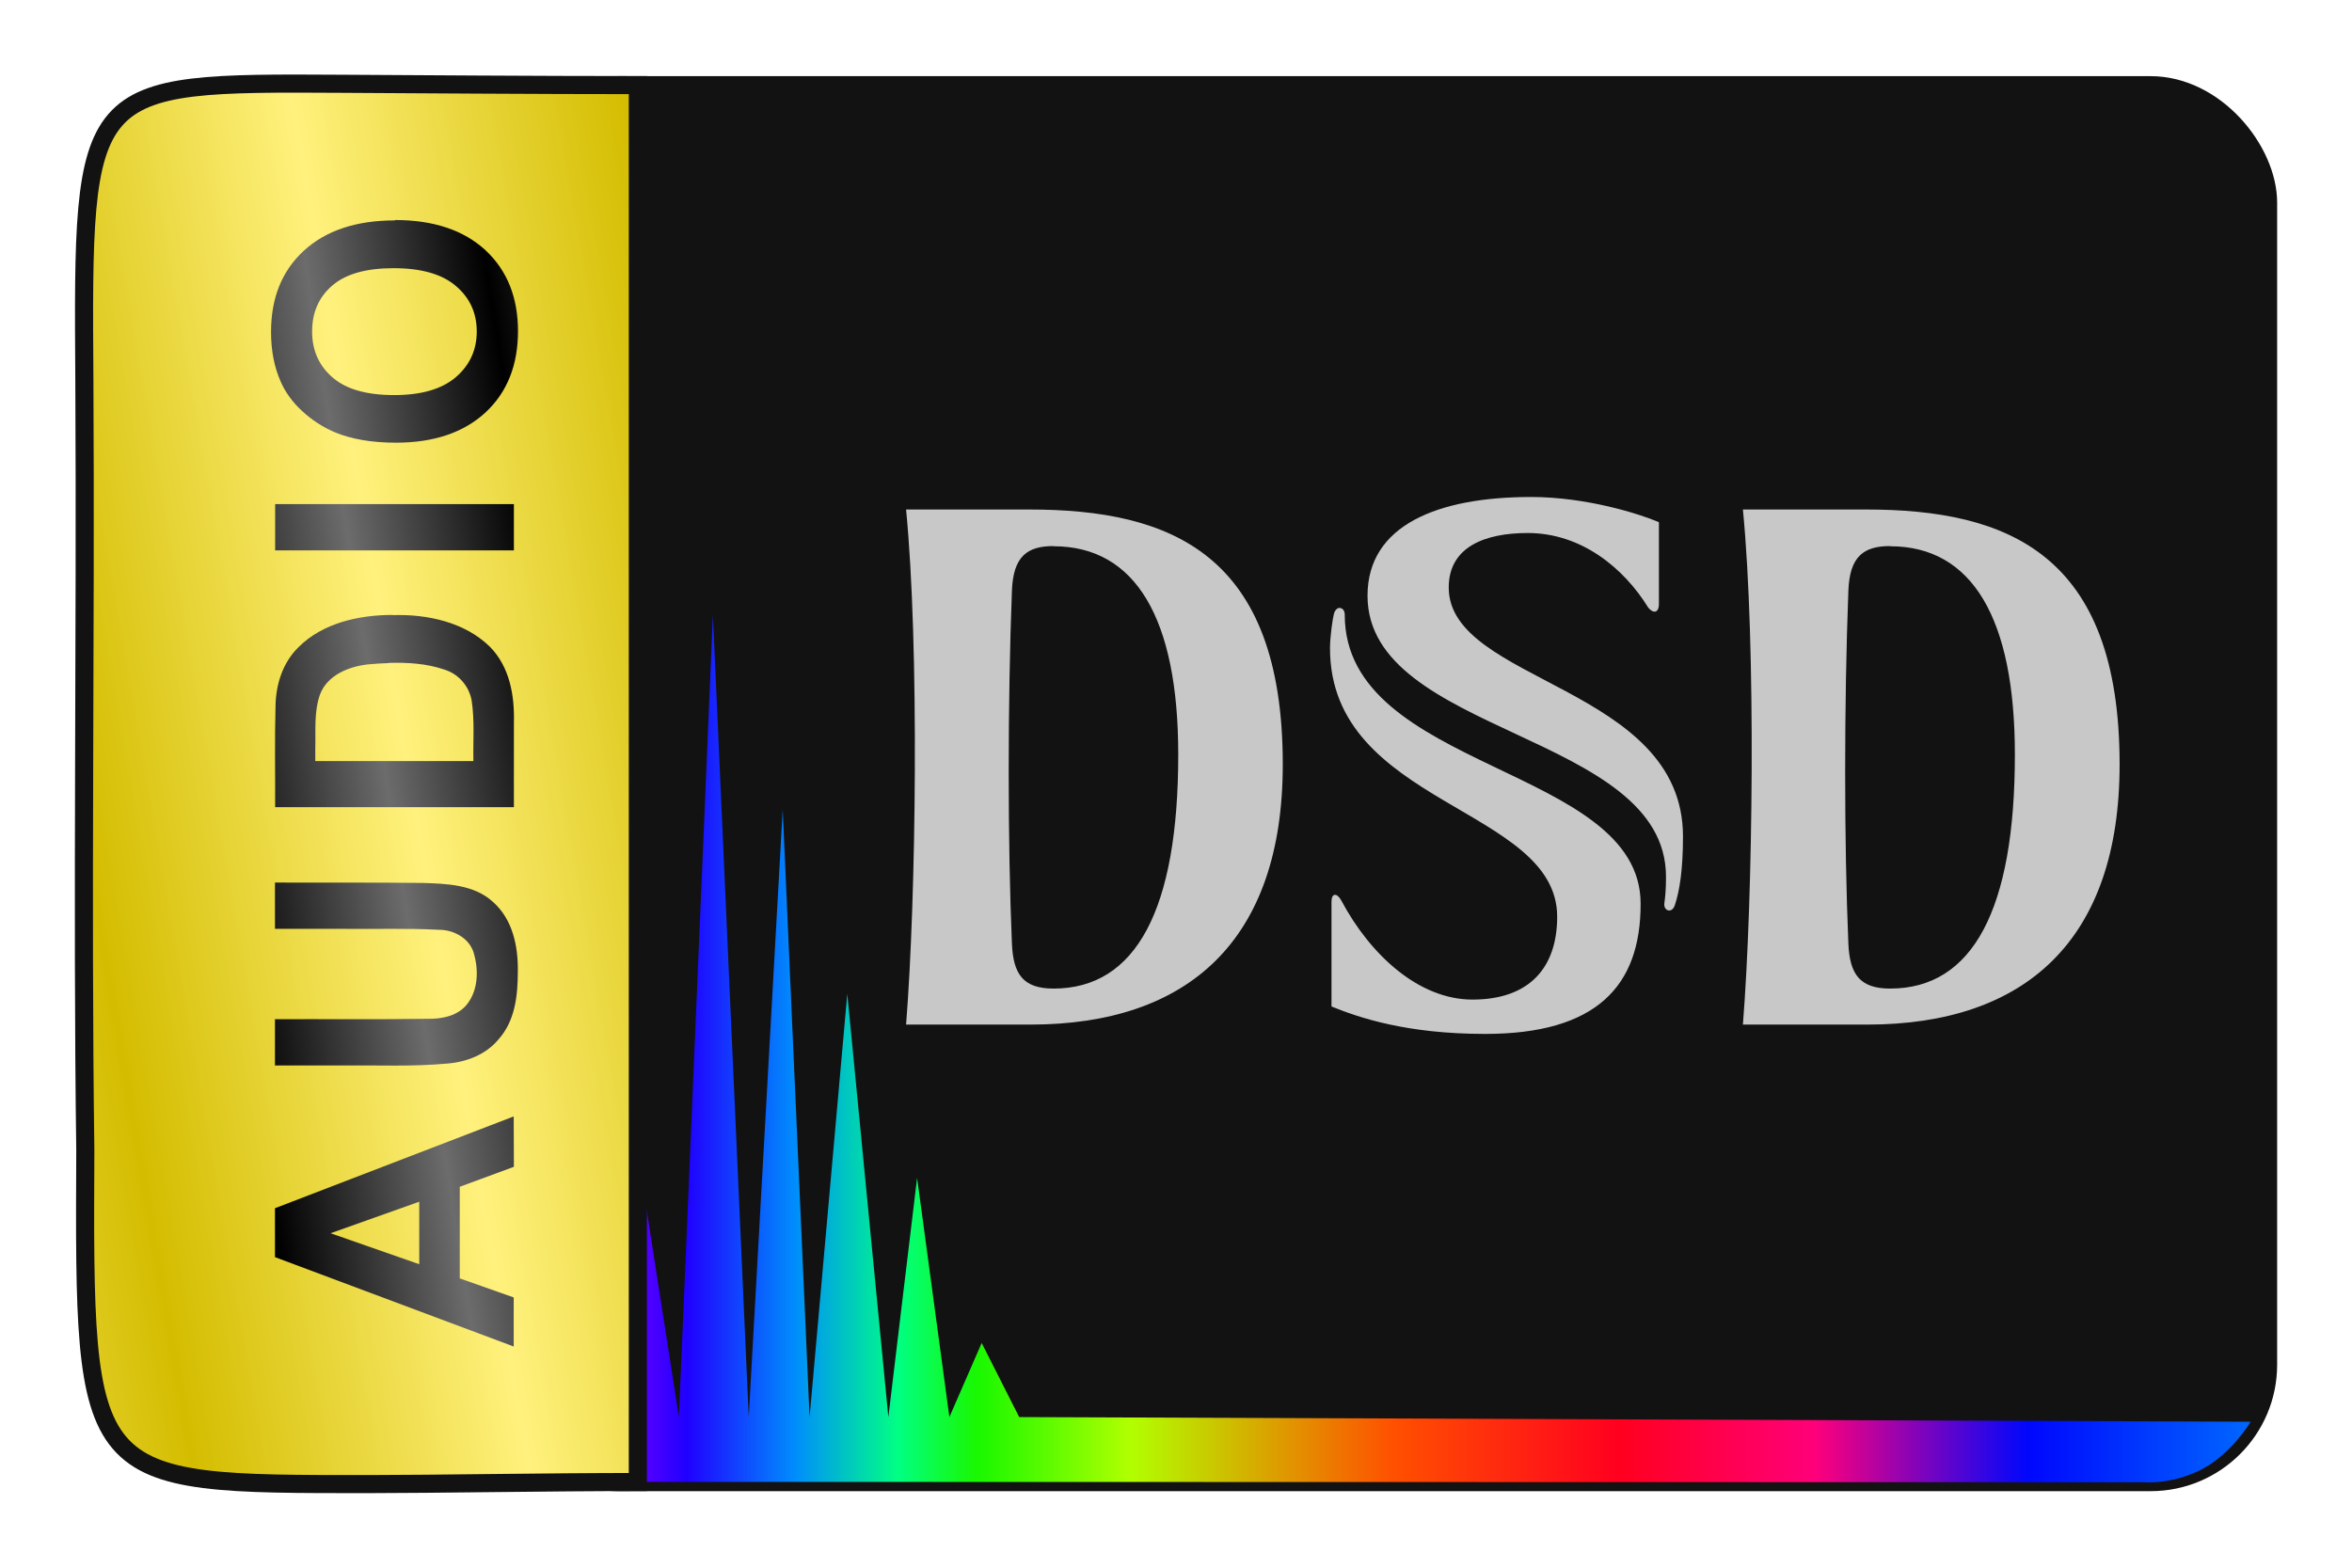 <svg viewBox="0 0 126 84" xmlns="http://www.w3.org/2000/svg"><linearGradient id="a" gradientTransform="matrix(0 -.95 .99 0 1.85 -.66)" gradientUnits="userSpaceOnUse" spreadMethod="reflect" x1="-54.91" x2="-53.48" y1="20.56" y2="30.1"><stop offset="0" stop-color="#6c6c6c"/><stop offset="1"/></linearGradient><linearGradient id="b" gradientTransform="matrix(0 -.2 .21 0 -21.79 93.04)" gradientUnits="userSpaceOnUse" x1="67.11" x2="67.11" y1="259.37" y2="735.14"><stop offset="0" stop-color="#7e00ff"/><stop offset=".041" stop-color="#2000ff"/><stop offset=".099" stop-color="#008eff" stop-opacity=".99"/><stop offset=".154" stop-color="#00ff84"/><stop offset=".197" stop-color="#1aff00" stop-opacity=".97"/><stop offset=".279" stop-color="#b1ff00"/><stop offset=".42" stop-color="#ff5000"/><stop offset=".541" stop-color="#ff001f"/><stop offset=".646" stop-color="#ff007a"/><stop offset=".76" stop-color="#0007ff" stop-opacity=".99"/><stop offset=".881" stop-color="#0068ff"/><stop offset="1" stop-opacity=".99"/></linearGradient><filter id="c" color-interpolation-filters="sRGB" height="1" width="1" x="0" y="0"><feGaussianBlur stdDeviation=".002"/></filter><linearGradient id="d" gradientTransform="matrix(.99 0 0 .95 .36 1.93)" gradientUnits="userSpaceOnUse" spreadMethod="reflect" x1="3.66" x2="21.33" y1="42.02" y2="39.08"><stop offset="0" stop-color="#d4bd00"/><stop offset="1" stop-color="#fff17d"/></linearGradient><rect fill="#121212" height="75.14" ry="6.44" stroke="#121212" stroke-linecap="round" stroke-linejoin="round" stroke-width=".68" width="94.98" x="26.67" y="4.42"/><path d="m38.19 32.96-1.82 42.96-2.4-15.4-1.54 15.4-1.92-27.06-1.85 27.06c-.31-1.47-.92-3.96-.92-3.96l.03 7.44 87.06.02s1.46.15 3.08-.67 2.66-2.57 2.66-2.57l-65.97-.25-2.01-3.97-1.73 3.97-1.73-12.82-1.54 12.82-2.2-22.68-2.02 22.68-1.44-32.55-1.82 32.55z" fill="url(#b)" stroke-width=".97"/><path d="m34.12 4.56c-5.36 0-12.01-.05-15.75-.07-13.94-.08-13.96-.08-13.85 15.96.08 13.76-.13 27.73.05 41.18-.08 17.95-.12 17.9 15.26 17.89 3.36 0 9.58-.11 14.28-.11h.06v-74.85z" fill="url(#d)" stroke="#121212" stroke-width=".97"/><path d="m21.15 11.81c-2.08 0-3.71.55-4.88 1.63s-1.75 2.53-1.75 4.34c0 1 .17 1.88.51 2.65.25.58.63 1.11 1.15 1.59s1.1.86 1.75 1.14c.88.37 1.98.56 3.28.56 2.03 0 3.63-.54 4.8-1.62 1.16-1.08 1.74-2.53 1.74-4.36 0-1.8-.58-3.25-1.74-4.33-1.17-1.08-2.79-1.62-4.85-1.62zm-.06 2.56c1.48 0 2.6.32 3.34.96.74.63 1.11 1.44 1.11 2.43s-.37 1.8-1.12 2.45c-.75.64-1.85.96-3.3.96-1.47 0-2.57-.31-3.3-.94s-1.1-1.45-1.1-2.47.36-1.84 1.08-2.46 1.81-.93 3.28-.93zm-6.35 12.64v2.48h12.79v-2.48zm6.29 5.94c-1.8 0-3.74.43-5.03 1.72-.86.83-1.22 2.01-1.24 3.16-.05 1.81-.01 3.61-.02 5.42h12.79v-4.53c.04-1.44-.22-2.99-1.29-4.07-1.34-1.31-3.34-1.75-5.2-1.69zm-.21 2.57c1-.03 2.02.03 2.96.35.79.23 1.36.91 1.49 1.68.16 1.07.07 2.15.09 3.23h-8.47v-.63c.03-.98-.08-1.99.25-2.93.39-1.06 1.6-1.54 2.68-1.63.33-.03.66-.05 1-.06zm-6.09 11.77v2.48h3.72c1.68.02 3.36-.04 5.04.05.8-.01 1.61.43 1.87 1.18.28.9.28 1.97-.3 2.76-.49.67-1.38.85-2.18.83-2.72.04-5.43.01-8.15.02v2.48h3.7c1.83-.02 3.67.07 5.49-.1 1.05-.07 2.1-.48 2.77-1.28.91-1 1.05-2.38 1.05-3.66.02-1.34-.27-2.8-1.35-3.74-1-.91-2.45-.96-3.75-1-2.64-.03-5.27-.01-7.91-.02zm12.79 12.53-12.79 4.92v2.62l12.79 4.79v-2.63l-2.89-1.02v-4.91l2.9-1.07zm-5.06 4.57v3.35l-4.75-1.66z" fill="url(#a)" filter="url(#c)"/><path d="m82.02 26.63c-4.98 0-8.76 1.5-8.76 5.29 0 7.47 15.99 7.33 15.99 15.06 0 .71-.04 1.04-.09 1.44-.04.39.41.54.56.09.26-.77.44-1.92.44-3.69 0-8.07-12.55-8.23-12.55-13.34 0-2.17 1.93-2.92 4.23-2.92 2.89 0 5.16 1.89 6.46 4 .27.33.57.29.57-.2v-4.38c-1-.43-3.86-1.35-6.85-1.35zm-33.48.67c.71 7.27.54 20.82 0 27.6h6.66c8.45 0 13.52-4.5 13.52-13.94 0-11.3-6-13.66-13.6-13.66zm44.83 0c.71 7.27.54 20.82 0 27.6h6.66c8.45 0 13.52-4.5 13.52-13.94 0-11.3-6-13.66-13.6-13.66zm-36.93 1.97c4.39 0 6.68 3.86 6.68 11.16 0 8.31-2.26 12.54-6.68 12.54-1.64 0-2.16-.78-2.23-2.41-.23-5.37-.23-12.9 0-18.91.07-1.83.81-2.39 2.23-2.39zm44.82 0c4.39 0 6.68 3.86 6.68 11.16 0 8.31-2.26 12.54-6.68 12.54-1.64 0-2.17-.78-2.24-2.41-.23-5.37-.23-12.9 0-18.91.07-1.83.81-2.39 2.24-2.39zm-29.47 3.3c-.13-.01-.27.1-.33.32-.06.21-.21 1.21-.21 1.84 0 8.44 12.17 8.51 12.17 14.39 0 2.68-1.44 4.44-4.54 4.44-2.87 0-5.47-2.39-7.02-5.3-.23-.43-.53-.42-.53.05v5.62c1.48.6 4.02 1.47 8.23 1.47 5.94 0 8.34-2.54 8.33-6.98 0-7.39-15.85-7.1-15.85-15.48 0-.23-.12-.35-.25-.36z" fill="#c8c8c8"/></svg>